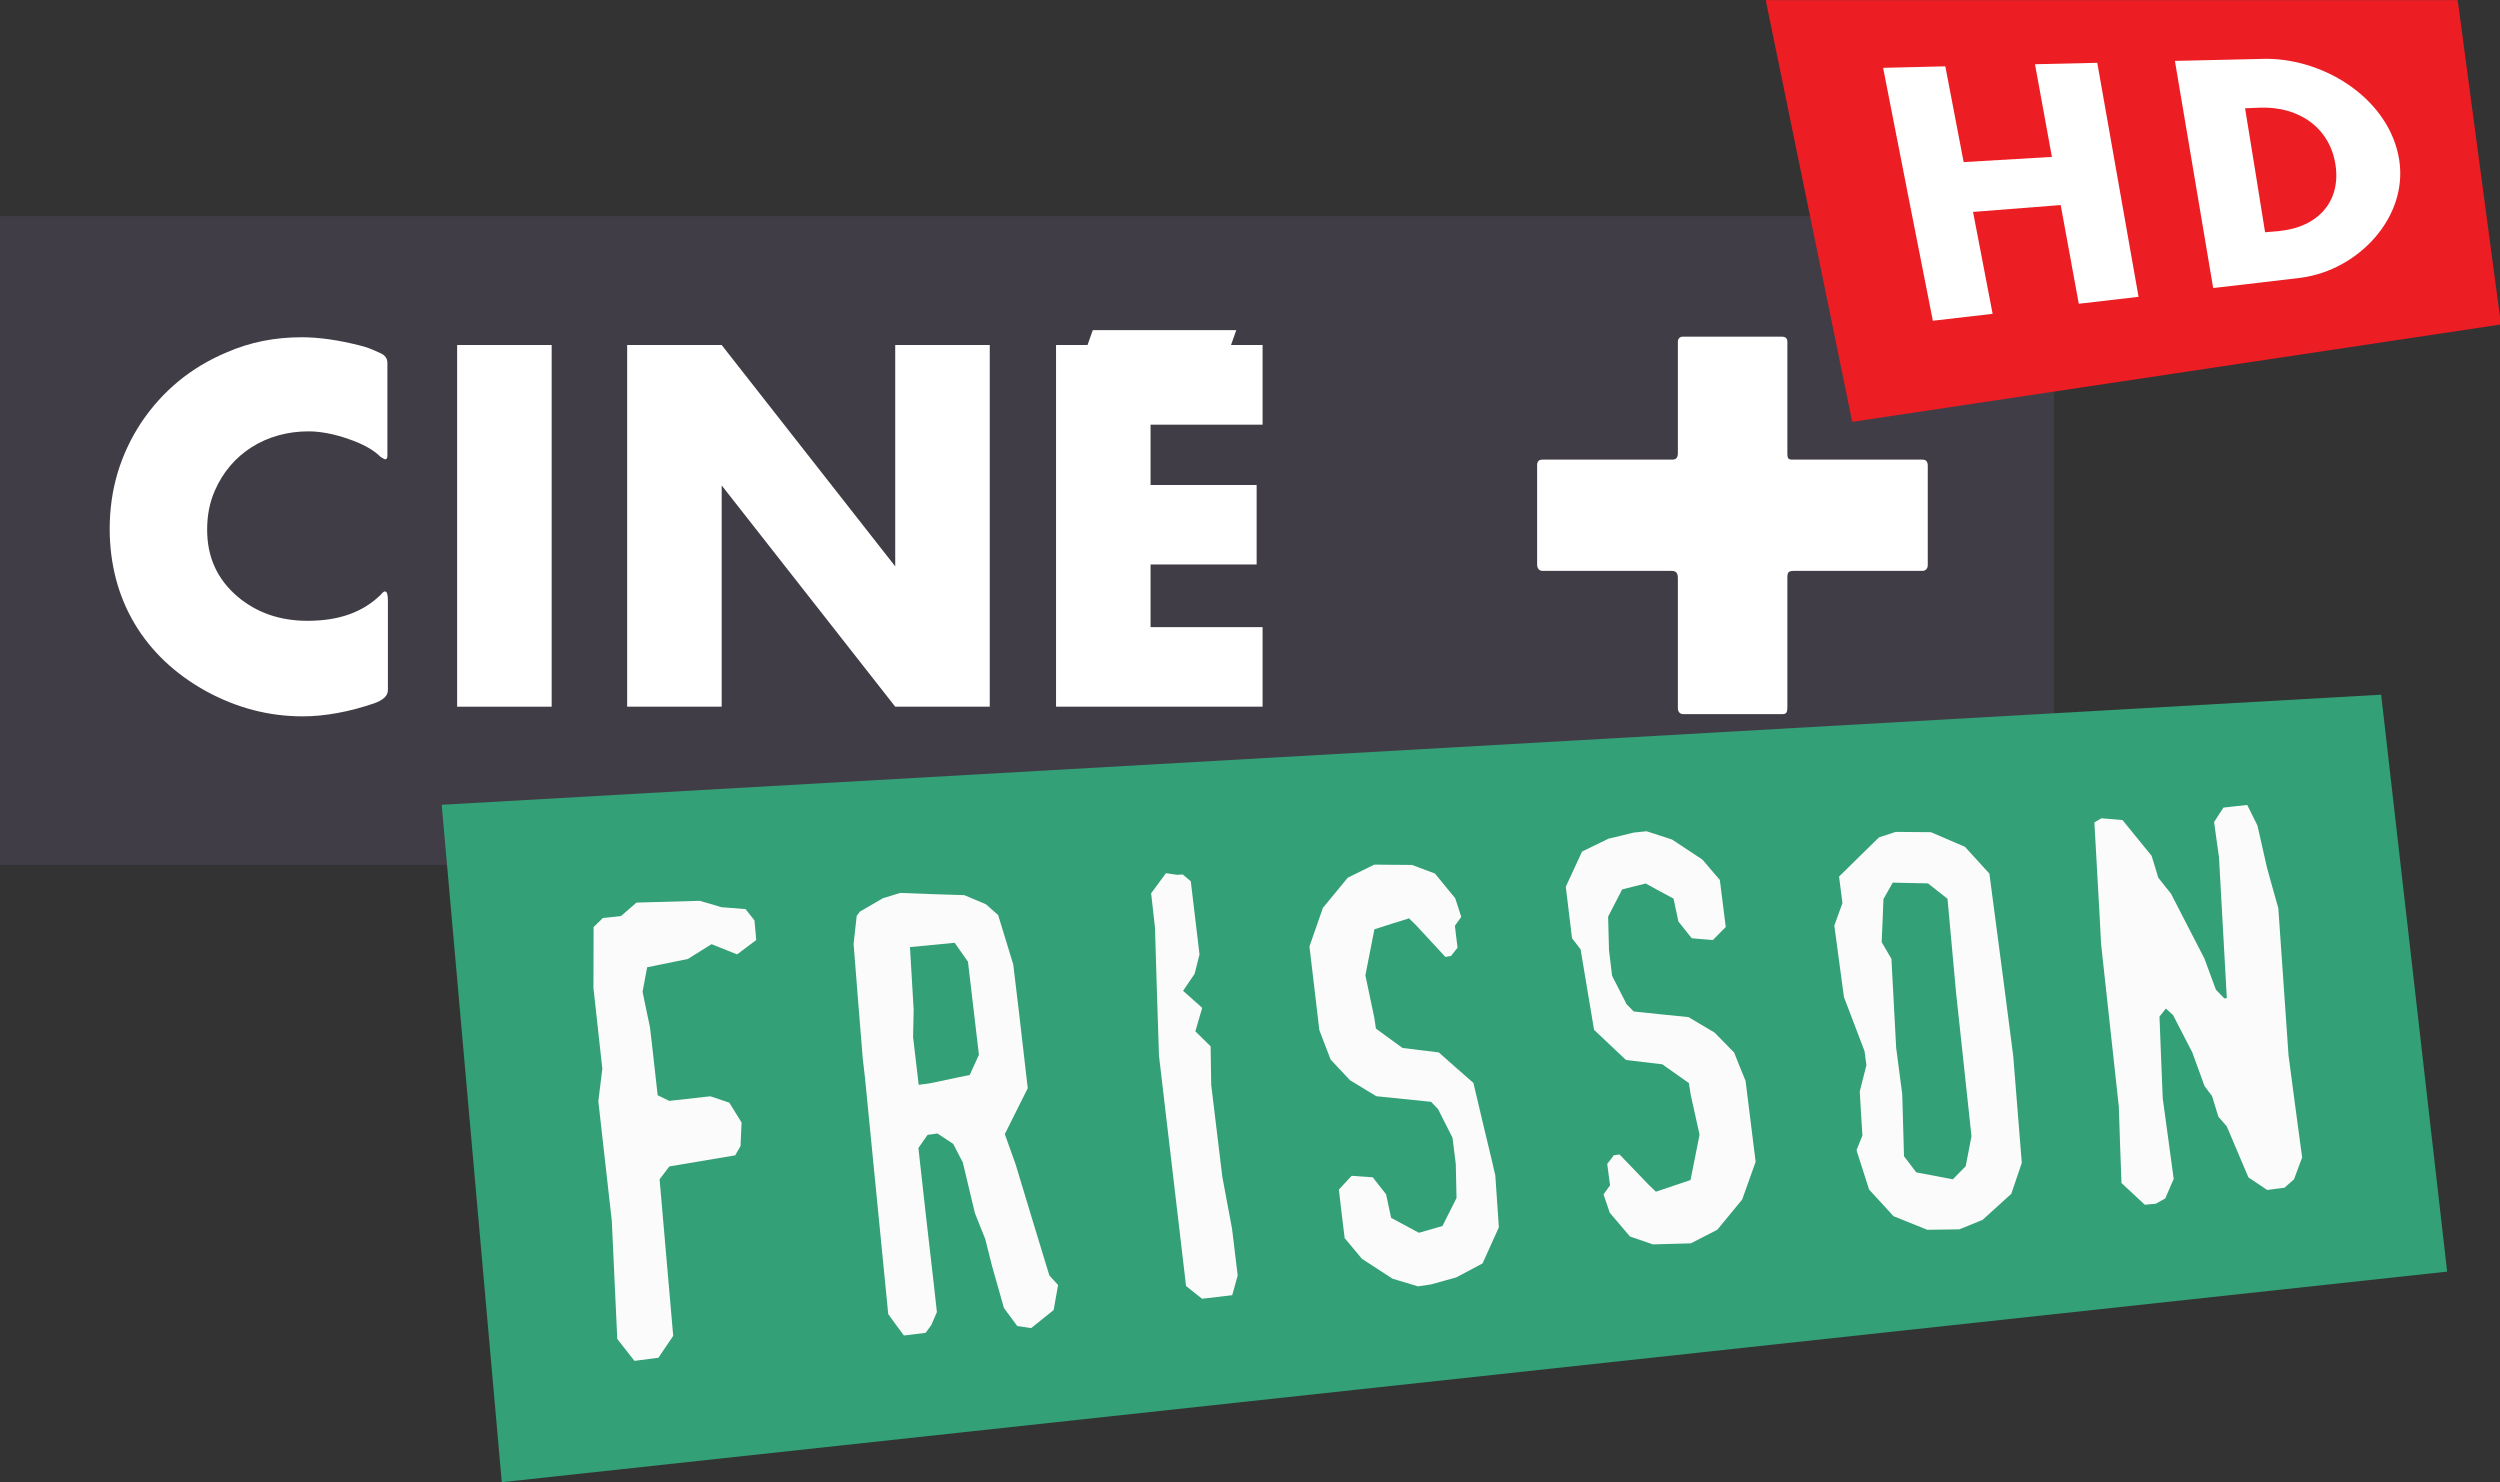 <svg id="a" version="1.1" viewBox="0 0 612.96 363.41" xmlns="http://www.w3.org/2000/svg">
 <rect x="0" y="0" width="612.96" height="363.41" fill="#333333" stroke="none"/>
 <g id="b" transform="matrix(1 0 0 1 4.7148e-6 212.19)">
  <g id="c" transform="matrix(1.022 0 0 1.022 -4.7142e-6 -212.15)">
   <path id="d" d="m0 207.46h492.74v-155.64h-492.74z" fill="#413d46"/>
   <g id="e">
    <g id="f" transform="matrix(20.085 0 0 -20.085 93.058 165.57)">
     <path id="g" d="m0 0c0-0.062-0.052-0.115-0.162-0.155-0.307-0.104-0.591-0.156-0.857-0.156-0.399 0-0.781 0.098-1.152 0.3-0.741 0.409-1.152 1.094-1.152 1.941 0 0.467 0.127 0.887 0.376 1.267 0.255 0.38 0.596 0.662 1.025 0.841 0.278 0.121 0.573 0.179 0.892 0.179 0.214 0 0.446-0.035 0.694-0.098 0.076-0.018 0.134-0.041 0.185-0.064l0.064-0.029c0.052-0.023 0.081-0.063 0.081-0.115v-1.111c0-0.029-0.011-0.041-0.029-0.041-5e-3 0-0.023 0.012-0.052 0.029-0.087 0.086-0.214 0.156-0.382 0.213-0.178 0.063-0.342 0.092-0.48 0.092-0.504 0-0.927-0.265-1.118-0.708-0.064-0.144-0.092-0.3-0.092-0.467 0-0.328 0.121-0.593 0.365-0.8 0.225-0.19 0.503-0.288 0.833-0.288 0.377 0 0.666 0.103 0.88 0.316 0.018 0.024 0.035 0.035 0.046 0.035 0.023 0 0.035-0.035 0.035-0.109z" fill="#fff"/>
    </g>
    <path id="h" d="m109.67 82.733h22.677v86.769h-22.677z" fill="#fff"/>
    <g id="i" transform="matrix(20.085 0 0 -20.085 214.77 169.5)">
     <path id="j" d="m0 0-2.073 2.643v-2.643h-1.129v4.32h1.129l2.073-2.644v2.644h1.129v-4.32z" fill="#fff"/>
    </g>
    <g id="k" transform="matrix(20.085 0 0 -20.085 253.35 169.5)">
     <path id="l" d="m0 0v4.32h0.376l0.063 0.178h1.714l-0.063-0.178h0.377v-0.951h-1.338v-0.721h1.267v-0.949h-1.267v-0.749h1.338v-0.95z" fill="#fff"/>
    </g>
    <g id="m" transform="matrix(20.085 0 0 -20.085 428.8 138.43)">
     <path id="n" d="m0 0v-1.555c0-0.058-0.012-0.081-0.059-0.081h-1.184c-0.04 0-0.065 0.029-0.065 0.07v1.554c0 0.064-0.022 0.087-0.075 0.087h-1.537c-0.047 0-0.069 0.029-0.069 0.081v1.179c0 0.046 0.017 0.069 0.064 0.069h1.55c0.045 0 0.067 0.023 0.067 0.075v1.334c0 0.036 0.025 0.06 0.059 0.06h1.18c0.046 0 0.069-0.019 0.069-0.06v-1.334c0-0.063 0.012-0.075 0.063-0.075h1.549c0.046 0 0.065-0.023 0.065-0.075v-1.185c0-0.04-0.024-0.069-0.065-0.069h-1.532c-0.062 0-0.08-0.013-0.08-0.075" fill="#fff"/>
    </g>
   </g>
  </g>
  <g id="o" transform="matrix(1.022 0 0 1.022 -4.7142e-6 -212.15)">
   <g id="p" transform="matrix(20.085 0 0 -20.085 600 77.798)">
    <path id="q" d="m0 0c-0.172 1.291-0.345 2.583-0.517 3.874h-8.265c0.344-1.68 0.688-3.358 1.033-5.037 2.583 0.388 5.166 0.774 7.749 1.163" fill="#ed1d24"/>
   </g>
   <g id="r">
    <g id="s" transform="matrix(20.085 0 0 -20.085 498.71 72.834)">
     <path id="t" d="m0 0c-0.086 0.471-0.129 0.707-0.216 1.179-0.418-0.033-0.627-0.049-1.047-0.082 0.094-0.487 0.141-0.73 0.234-1.217-0.286-0.034-0.429-0.05-0.714-0.083-0.198 1.006-0.398 2.014-0.594 3.021 0.297 7e-3 0.445 0.01 0.743 0.018 0.088-0.458 0.131-0.686 0.219-1.144 0.422 0.025 0.632 0.038 1.054 0.062-0.081 0.443-0.121 0.664-0.202 1.107 0.296 6e-3 0.447 0.01 0.744 0.017 0.164-0.932 0.329-1.863 0.493-2.795-0.285-0.033-0.429-0.05-0.714-0.083" fill="#fff"/>
    </g>
    <g id="u" transform="matrix(20.085 0 0 -20.085 541.94 25.798)">
     <path id="v" d="m0 0c-0.067-3e-3 -0.1-4e-3 -0.166-7e-3 0.096-0.593 0.145-0.889 0.239-1.481 0.065 6e-3 0.098 9e-3 0.163 0.014 0.477 0.046 0.744 0.36 0.678 0.792-0.066 0.434-0.427 0.703-0.914 0.682m0.504-2.031c-0.42-0.051-0.631-0.074-1.051-0.123-0.152 0.903-0.304 1.807-0.457 2.713 0.438 9e-3 0.656 0.014 1.094 0.025 0.724-4e-3 1.478-0.502 1.586-1.213 0.103-0.68-0.485-1.309-1.172-1.402" fill="#fff"/>
    </g>
   </g>
  </g>
 </g>
 <g id="w" transform="translate(5.8142e-6 52.981)">
  <g id="x" transform="matrix(36.28 0 0 -36.28 600 258.8)">
   <path id="y" d="m0 0c-4.382-0.474-8.764-0.948-13.147-1.423-0.162 1.832-0.244 2.747-0.406 4.578l13.107 0.744c0.179-1.559 0.267-2.34 0.446-3.899" fill="#33a077"/>
  </g>
  <g id="z" transform="matrix(36.28 0 0 -36.28 180.73 181.02)">
   <path id="aa" d="m0 0c-0.069 0.027-0.104 0.041-0.173 0.069l-0.16-0.1c-0.11-0.022-0.165-0.034-0.275-0.056-0.013-0.066-0.019-0.099-0.031-0.165 0.019-0.096 0.03-0.144 0.05-0.24 6e-3 -0.051 9e-3 -0.077 0.015-0.129 0.015-0.132 0.022-0.198 0.037-0.331 0.031-0.015 0.047-0.023 0.078-0.038 0.111 0.012 0.167 0.019 0.278 0.031 0.051-0.017 0.077-0.026 0.128-0.043 0.033-0.054 0.05-0.08 0.083-0.134-3e-3 -0.063-4e-3 -0.095-7e-3 -0.159-0.014-0.025-0.022-0.038-0.036-0.063-0.178-0.03-0.267-0.045-0.445-0.075-0.026-0.034-0.039-0.052-0.066-0.087 0.037-0.423 0.055-0.634 0.092-1.058-0.04-0.059-0.06-0.089-0.1-0.148-0.065-9e-3 -0.097-0.013-0.162-0.021-0.046 0.059-0.07 0.089-0.116 0.148-0.015 0.32-0.022 0.479-0.037 0.798-0.036 0.324-0.055 0.486-0.091 0.809 0.011 0.088 0.016 0.132 0.027 0.219-0.024 0.218-0.036 0.328-0.06 0.546 1e-3 0.165 1e-3 0.248 1e-3 0.412 0.025 0.024 0.038 0.037 0.063 0.061 0.049 5e-3 0.073 7e-3 0.122 0.013 0.042 0.036 0.063 0.054 0.105 0.091 0.171 5e-3 0.256 7e-3 0.427 0.012 0.059-0.017 0.088-0.025 0.146-0.043 0.066-5e-3 0.098-8e-3 0.164-0.013 0.024-0.031 0.036-0.046 0.06-0.076 5e-3 -0.053 8e-3 -0.08 0.012-0.133-0.051-0.039-0.077-0.058-0.129-0.097" fill="#fbfbfb"/>
  </g>
  <g id="ab" transform="matrix(36.28 0 0 -36.28 237.33 182.82)">
   <path id="ac" d="m0 0c-0.036 0.051-0.054 0.077-0.09 0.128-0.121-0.011-0.181-0.017-0.302-0.029 0.01-0.169 0.015-0.254 0.025-0.424-1e-3 -0.073-2e-3 -0.11-4e-3 -0.184 0.015-0.129 0.023-0.194 0.038-0.323 0.03 4e-3 0.044 6e-3 0.074 0.01 0.108 0.023 0.162 0.034 0.271 0.057 0.025 0.055 0.037 0.082 0.062 0.136-0.03 0.252-0.044 0.377-0.074 0.629m0.579-2.354c-0.061-0.049-0.091-0.073-0.152-0.122-0.038 6e-3 -0.057 8e-3 -0.094 0.014-0.036 0.048-0.054 0.073-0.09 0.122-0.032 0.114-0.049 0.172-0.081 0.286-0.018 0.072-0.027 0.107-0.045 0.179-0.028 0.071-0.042 0.106-0.07 0.176-0.033 0.137-0.049 0.206-0.082 0.343l-0.065 0.125c-0.043 0.029-0.063 0.042-0.106 0.07-0.027-3e-3 -0.04-5e-3 -0.067-9e-3 -0.025-0.035-0.037-0.053-0.062-0.089 0.041-0.371 0.062-0.557 0.105-0.928 8e-3 -0.073 0.012-0.109 0.02-0.181-0.015-0.036-0.023-0.053-0.038-0.088-0.015-0.021-0.023-0.031-0.038-0.052-0.059-7e-3 -0.088-0.011-0.147-0.018-0.043 0.058-0.064 0.086-0.106 0.145-0.063 0.638-0.094 0.957-0.157 1.596l-0.015 0.13c-0.025 0.311-0.038 0.465-0.062 0.775 8e-3 0.076 0.013 0.114 0.021 0.19 9e-3 0.011 0.013 0.017 0.022 0.029l0.155 0.09c0.046 0.014 0.07 0.021 0.117 0.036 0.173-7e-3 0.259-0.01 0.433-0.015 0.059-0.025 0.089-0.037 0.147-0.062 0.033-0.029 0.049-0.044 0.082-0.073 0.041-0.133 0.061-0.2 0.102-0.333 0.015-0.127 0.023-0.19 0.038-0.317 0.024-0.208 0.036-0.313 0.06-0.52l-0.155-0.31c0.029-0.082 0.044-0.123 0.073-0.204 0.091-0.301 0.136-0.451 0.228-0.751 0.023-0.026 0.035-0.039 0.059-0.065-0.012-0.068-0.018-0.102-0.03-0.169" fill="#fbfbfb"/>
  </g>
  <g id="ad" transform="matrix(36.28 0 0 -36.28 302.12 264.58)">
   <path id="ae" d="m0 0c-0.082-9e-3 -0.122-0.014-0.204-0.024-0.043 0.035-0.065 0.052-0.108 0.086-0.065 0.552-0.097 0.827-0.162 1.378-8e-3 0.072-0.013 0.108-0.021 0.179-0.011 0.346-0.017 0.519-0.027 0.865-0.011 0.093-0.016 0.14-0.026 0.232 0.04 0.055 0.06 0.082 0.1 0.136 0.03-4e-3 0.045-7e-3 0.076-0.011 0.015 1e-3 0.022 2e-3 0.038 2e-3 0.021-0.018 0.033-0.028 0.054-0.046 0.024-0.198 0.035-0.296 0.059-0.494-0.013-0.052-0.02-0.079-0.033-0.131-0.031-0.046-0.047-0.069-0.078-0.115 0.052-0.046 0.077-0.069 0.129-0.115-0.018-0.063-0.028-0.095-0.046-0.159 0.041-0.04 0.062-0.06 0.103-0.101 1e-3 -0.104 2e-3 -0.157 4e-3 -0.26 0.03-0.249 0.045-0.373 0.075-0.621 0.027-0.141 0.04-0.211 0.066-0.353 0.015-0.126 0.023-0.189 0.038-0.315-0.015-0.053-0.022-0.08-0.037-0.133" fill="#fbfbfb"/>
  </g>
  <g id="af" transform="matrix(36.28 0 0 -36.28 363.5 256.79)">
   <path id="ag" d="m0 0c-0.072-0.038-0.108-0.057-0.179-0.095-0.068-0.018-0.102-0.029-0.17-0.047-0.035-5e-3 -0.052-8e-3 -0.088-0.013-0.069 0.021-0.103 0.031-0.172 0.052-0.082 0.054-0.124 0.081-0.206 0.134-0.046 0.056-0.07 0.084-0.117 0.14-0.016 0.131-0.024 0.196-0.039 0.328 0.034 0.037 0.052 0.056 0.086 0.093 0.058-4e-3 0.086-6e-3 0.143-0.01 0.036-0.047 0.054-0.069 0.09-0.115 0.014-0.064 0.02-0.096 0.034-0.159 0.075-0.04 0.113-0.06 0.188-0.101 0.064 0.018 0.095 0.028 0.159 0.046 0.038 0.076 0.057 0.114 0.095 0.189-2e-3 0.092-3e-3 0.137-5e-3 0.229-9e-3 0.071-0.013 0.107-0.022 0.178-0.039 0.077-0.059 0.116-0.098 0.194-0.019 0.02-0.028 0.029-0.047 0.049-0.148 0.015-0.222 0.023-0.37 0.038-0.071 0.043-0.106 0.065-0.178 0.108-0.052 0.056-0.078 0.084-0.131 0.14-0.03 0.079-0.045 0.119-0.076 0.198-0.027 0.226-0.04 0.339-0.067 0.566 0.037 0.105 0.055 0.156 0.091 0.261 0.067 0.082 0.101 0.122 0.168 0.204 0.072 0.035 0.107 0.053 0.179 0.088 0.102-1e-3 0.153-1e-3 0.255-2e-3 0.062-0.023 0.093-0.035 0.155-0.058 0.055-0.067 0.082-0.1 0.137-0.167 0.016-0.05 0.025-0.076 0.041-0.126-0.017-0.024-0.026-0.036-0.043-0.06 7e-3 -0.059 0.01-0.089 0.018-0.148-0.018-0.022-0.026-0.034-0.044-0.056-0.015-3e-3 -0.023-4e-3 -0.038-7e-3 -0.08 0.086-0.12 0.129-0.199 0.215-0.019 0.018-0.028 0.027-0.047 0.046-0.094-0.029-0.141-0.044-0.234-0.074-0.024-0.125-0.037-0.187-0.061-0.311 0.024-0.112 0.035-0.168 0.059-0.28 5e-3 -0.032 8e-3 -0.048 0.012-0.08 0.072-0.053 0.108-0.078 0.18-0.131l0.245-0.03c0.093-0.083 0.14-0.124 0.234-0.206 0.051-0.219 0.078-0.328 0.13-0.546 7e-3 -0.032 0.01-0.048 0.018-0.078 0.01-0.141 0.015-0.211 0.024-0.352-0.044-0.097-0.066-0.147-0.11-0.244" fill="#fbfbfb"/>
  </g>
  <g id="ah" transform="matrix(36.28 0 0 -36.28 387.9 155.8)">
   <path id="ai" d="m0 0c0.072 0.035 0.107 0.052 0.179 0.087 0.068 0.016 0.102 0.024 0.169 0.041 0.035 4e-3 0.053 5e-3 0.088 9e-3 0.069-0.023 0.103-0.033 0.172-0.056 0.082-0.054 0.123-0.081 0.206-0.136 0.046-0.055 0.07-0.082 0.117-0.137 0.016-0.127 0.024-0.19 0.04-0.318-0.035-0.035-0.052-0.053-0.087-0.088-0.057 4e-3 -0.086 7e-3 -0.143 0.012-0.036 0.045-0.054 0.068-0.09 0.113-0.013 0.062-0.02 0.093-0.033 0.155-0.076 0.04-0.113 0.061-0.188 0.102-0.064-0.016-0.096-0.024-0.159-0.04-0.038-0.073-0.057-0.11-0.095-0.184 3e-3 -0.09 4e-3 -0.135 6e-3 -0.225 8e-3 -0.07 0.013-0.105 0.021-0.175 0.04-0.077 0.059-0.116 0.098-0.192 0.019-0.02 0.029-0.03 0.048-0.049 0.148-0.016 0.221-0.023 0.37-0.038 0.071-0.042 0.106-0.063 0.177-0.105 0.053-0.055 0.08-0.081 0.132-0.135 0.03-0.077 0.046-0.115 0.077-0.191 0.027-0.219 0.041-0.328 0.068-0.547-0.037-0.102-0.055-0.153-0.091-0.255-0.067-0.082-0.101-0.122-0.168-0.204-0.072-0.037-0.107-0.055-0.179-0.092-0.102-3e-3 -0.154-4e-3 -0.256-7e-3 -0.062 0.021-0.093 0.032-0.155 0.053-0.055 0.064-0.082 0.096-0.137 0.161-0.017 0.049-0.025 0.074-0.042 0.124 0.018 0.024 0.026 0.036 0.044 0.061-8e-3 0.058-0.011 0.087-0.019 0.145 0.018 0.023 0.027 0.034 0.044 0.058 0.016 2e-3 0.023 3e-3 0.039 6e-3 0.08-0.083 0.119-0.124 0.199-0.207 0.019-0.018 0.029-0.027 0.047-0.045 0.094 0.032 0.141 0.047 0.234 0.079 0.025 0.122 0.037 0.183 0.061 0.306-0.024 0.108-0.036 0.163-0.06 0.271-5e-3 0.031-7e-3 0.047-0.012 0.078-0.072 0.051-0.108 0.076-0.18 0.127-0.098 0.012-0.147 0.018-0.245 0.029-0.086 0.081-0.13 0.122-0.216 0.204-0.037 0.218-0.055 0.327-0.091 0.544-0.023 0.03-0.035 0.045-0.058 0.075-0.017 0.14-0.025 0.209-0.042 0.348 0.044 0.096 0.066 0.143 0.11 0.238" fill="#fbfbfb"/>
  </g>
  <g id="aj" transform="matrix(36.28 0 0 -36.28 472.71 163.61)">
   <path id="ak" d="m0 0c-0.095 2e-3 -0.143 3e-3 -0.238 5e-3 -0.025-0.044-0.038-0.066-0.063-0.111-4e-3 -0.116-7e-3 -0.175-0.012-0.291 0.027-0.045 0.04-0.068 0.066-0.113 0.013-0.24 0.019-0.361 0.032-0.601 0.016-0.126 0.025-0.188 0.041-0.313 5e-3 -0.168 7e-3 -0.251 0.012-0.42 0.033-0.044 0.05-0.066 0.083-0.109 0.099-0.019 0.149-0.028 0.247-0.047 0.035 0.036 0.052 0.054 0.087 0.089 0.015 0.08 0.023 0.121 0.039 0.202-0.042 0.387-0.063 0.581-0.104 0.969-0.023 0.254-0.035 0.381-0.058 0.636-0.053 0.041-0.079 0.062-0.132 0.104m0.634-1.889c-0.028-0.084-0.042-0.125-0.071-0.209-0.077-0.07-0.116-0.106-0.194-0.176-0.063-0.025-0.094-0.038-0.157-0.064-0.087-1e-3 -0.131-2e-3 -0.217-3e-3 -0.091 0.036-0.137 0.055-0.228 0.092-0.066 0.072-0.099 0.107-0.165 0.18-0.034 0.106-0.051 0.159-0.085 0.266 0.016 0.04 0.024 0.06 0.04 0.099-8e-3 0.12-0.011 0.179-0.018 0.298 0.018 0.071 0.027 0.107 0.045 0.178-5e-3 0.038-8e-3 0.057-0.013 0.095-0.056 0.146-0.083 0.219-0.139 0.365-0.026 0.193-0.039 0.29-0.065 0.483 0.022 0.061 0.033 0.092 0.055 0.152-9e-3 0.072-0.014 0.107-0.023 0.179 0.108 0.107 0.162 0.159 0.27 0.265 0.045 0.015 0.068 0.022 0.113 0.037 0.095-1e-3 0.143-1e-3 0.238-2e-3 0.092-0.04 0.138-0.059 0.23-0.099 0.066-0.072 0.099-0.109 0.165-0.181 0.039-0.297 0.059-0.447 0.098-0.744 0.01-0.078 0.015-0.117 0.025-0.194 0.015-0.118 0.023-0.176 0.038-0.293 0.023-0.29 0.035-0.435 0.058-0.724" fill="#fbfbfb"/>
  </g>
  <g id="al" transform="matrix(36.28 0 0 -36.28 561.11 205.77)">
   <path id="am" d="m0 0c0.036-0.276 0.055-0.414 0.092-0.69-0.022-0.059-0.033-0.089-0.055-0.148-0.026-0.023-0.039-0.034-0.065-0.057-0.046-6e-3 -0.07-8e-3 -0.116-0.015-0.051 0.034-0.076 0.051-0.127 0.085-0.058 0.137-0.087 0.206-0.146 0.344-0.022 0.027-0.034 0.04-0.057 0.066-0.017 0.057-0.026 0.084-0.043 0.14-0.02 0.027-0.031 0.04-0.051 0.068-0.033 0.09-0.049 0.135-0.082 0.226-0.052 0.101-0.079 0.152-0.131 0.254-0.019 0.017-0.029 0.026-0.048 0.043-0.017-0.021-0.026-0.032-0.043-0.054 8e-3 -0.221 0.013-0.332 0.022-0.553 0.029-0.218 0.044-0.326 0.074-0.544-0.023-0.053-0.034-0.08-0.057-0.132-0.025-0.014-0.038-0.021-0.064-0.036-0.029-2e-3 -0.044-4e-3 -0.074-7e-3 -0.063 0.059-0.095 0.088-0.158 0.147-8e-3 0.207-0.011 0.31-0.018 0.517l-0.12 1.1c-4e-3 0.07-6e-3 0.105-9e-3 0.176-0.014 0.258-0.021 0.386-0.036 0.644 0.019 0.011 0.029 0.017 0.047 0.028 0.058-5e-3 0.086-7e-3 0.143-0.012 0.079-0.097 0.118-0.146 0.197-0.242 0.018-0.059 0.027-0.089 0.045-0.148 0.034-0.043 0.052-0.065 0.086-0.108 0.091-0.176 0.136-0.264 0.226-0.439 0.031-0.083 0.046-0.125 0.077-0.209 0.023-0.023 0.034-0.036 0.057-0.059 7e-3 0 0.01 1e-3 0.017 1e-3 -0.021 0.382-0.032 0.573-0.053 0.954-0.014 0.095-0.02 0.143-0.033 0.237 0.025 0.039 0.038 0.059 0.063 0.097 0.065 8e-3 0.097 0.011 0.161 0.018 0.028-0.055 0.041-0.083 0.069-0.139 0.025-0.113 0.038-0.169 0.064-0.283 0.03-0.11 0.046-0.165 0.077-0.275 0.027-0.397 0.041-0.597 0.069-0.995" fill="#fbfbfb"/>
  </g>
 </g>
</svg>
